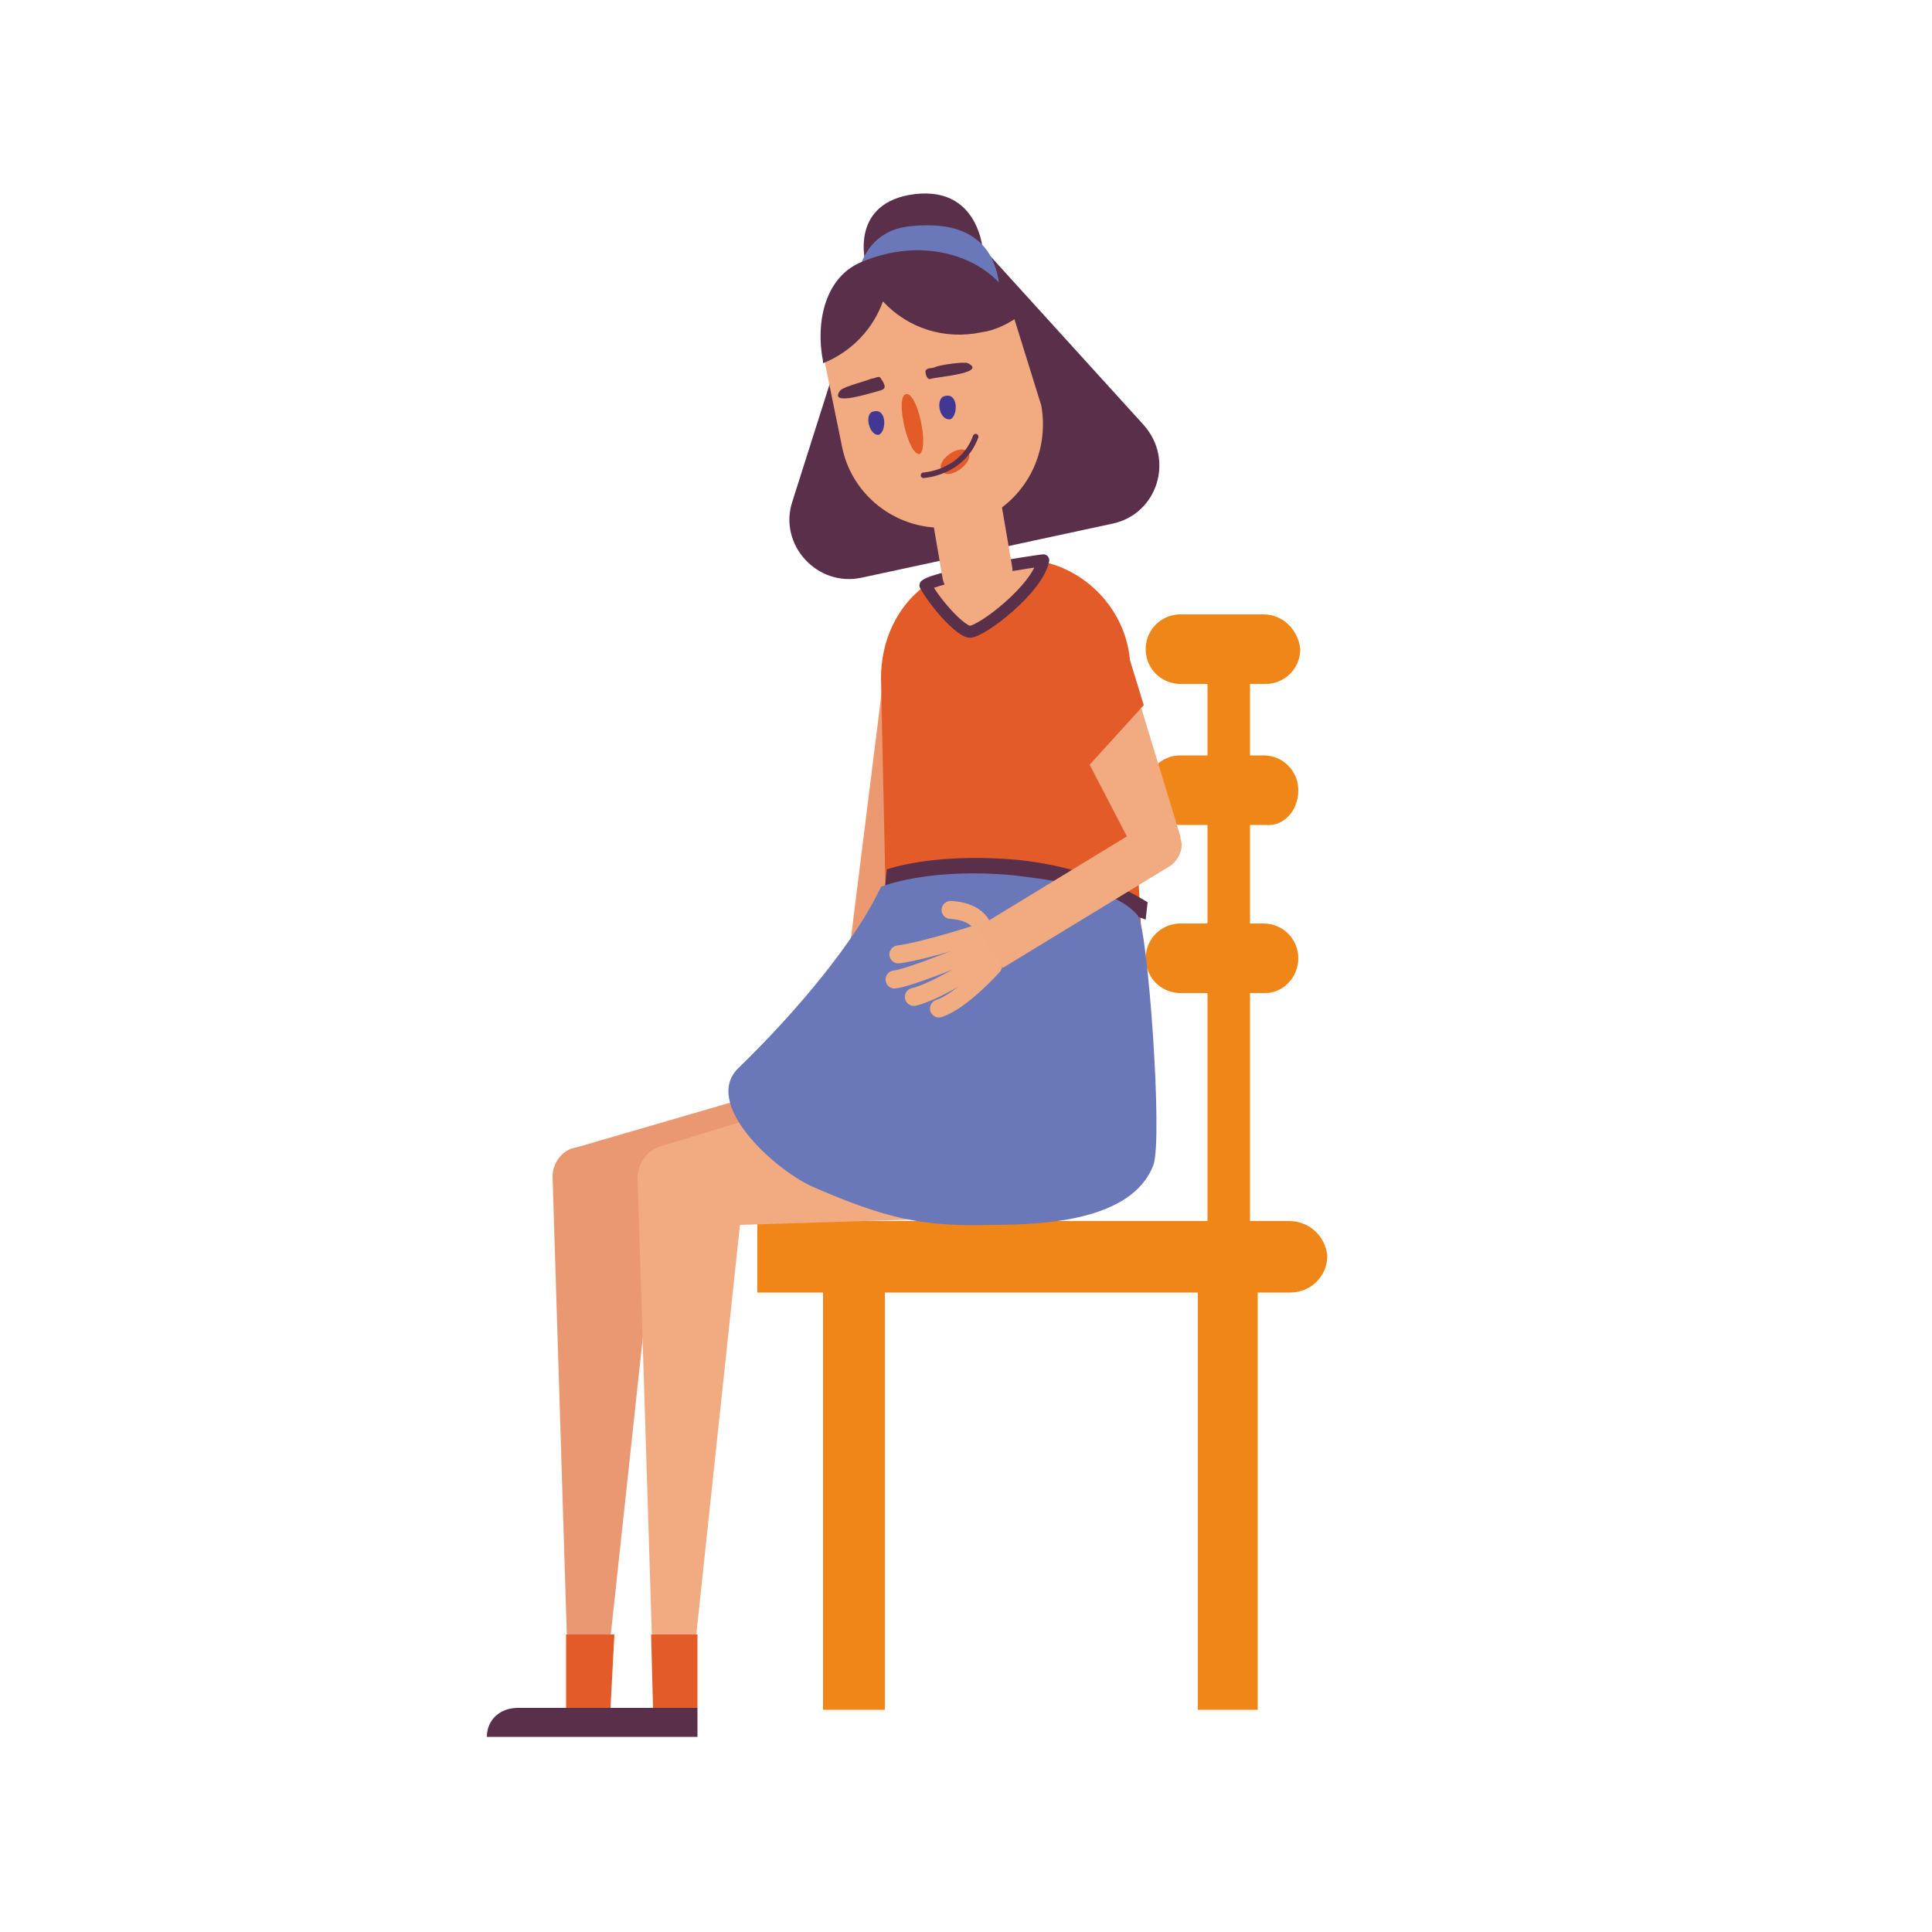 <?xml version="1.0" encoding="utf-8"?>
<!-- Generator: Adobe Illustrator 21.0.0, SVG Export Plug-In . SVG Version: 6.00 Build 0)  -->
<svg version="1.1" id="Layer_1" xmlns="http://www.w3.org/2000/svg" xmlns:xlink="http://www.w3.org/1999/xlink" x="0px" y="0px"
	 viewBox="0 0 100 100" style="enable-background:new 0 0 100 100;" xml:space="preserve">
<style type="text/css">
	.st0{fill:none;}
	.st1{fill:#F08617;}
	.st2{fill:#F3981F;}
	.st3{fill:#EC9971;}
	.st4{fill:#E35B29;}
	.st5{fill:#EA9871;}
	.st6{fill:#5A2F49;}
	.st7{fill:#F2AB81;}
	.st8{fill:#6A78B9;}
	.st9{fill:none;stroke:#F2AC81;stroke-width:0.93;stroke-linecap:round;stroke-linejoin:round;stroke-miterlimit:10;}
	.st10{fill:#423894;}
	.st11{fill:none;stroke:#5A2F49;stroke-width:0.287;stroke-linecap:round;stroke-miterlimit:10;}
	.st12{fill:#F2AB81;stroke:#5A2F49;stroke-width:0.619;stroke-linecap:round;stroke-linejoin:round;stroke-miterlimit:10;}
</style>
<rect x="10" y="10" class="st0" width="80" height="80"/>
<polygon class="st1" points="65.1,66.8 62,66.8 62,68.7 62,88.5 65.1,88.5 65.1,76.9 65.1,76.9 "/>
<polygon class="st1" points="42.6,66.8 42.6,77.3 42.6,88.5 45.8,88.5 45.8,82.9 45.8,66.8 "/>
<path class="st1" d="M66.7,63.2H39.2V65v1.9h27.6c1,0,1.9-0.8,1.9-1.9l0,0C68.6,64,67.8,63.2,66.7,63.2z"/>
<rect id="XMLID_33007_" x="62.5" y="33.1" class="st1" width="2.2" height="30.1"/>
<path class="st2" d="M65.4,31.8L65.4,31.8c1,0,1.8,0.8,1.8,1.8l0,0C67.2,32.6,66.4,31.8,65.4,31.8z"/>
<path class="st1" d="M65.4,31.8h-4.3c-1,0-1.8,0.8-1.8,1.8l0,0c0,1,0.8,1.8,1.8,1.8h4.4c1,0,1.8-0.8,1.8-1.8l0,0
	C67.2,32.6,66.4,31.8,65.4,31.8z"/>
<g>
	<polygon class="st3" points="48.6,35.8 46.1,48.7 44,48.9 45.7,35.3 	"/>
</g>
<path class="st1" d="M67.2,40.9c0-1-0.8-1.8-1.8-1.8h-4.3c-1,0-1.8,0.8-1.8,1.8l0,0l0,0l0,0c0,1,0.8,1.8,1.8,1.8h4.4
	C66.4,42.8,67.2,42,67.2,40.9L67.2,40.9C67.2,41,67.2,40.9,67.2,40.9L67.2,40.9z"/>
<path class="st1" d="M67.2,49.6c0-1-0.8-1.8-1.8-1.8h-4.3c-1,0-1.8,0.8-1.8,1.8l0,0l0,0l0,0c0,1,0.8,1.8,1.8,1.8h4.4
	C66.4,51.4,67.2,50.6,67.2,49.6L67.2,49.6L67.2,49.6L67.2,49.6z"/>
<path class="st4" d="M59.1,48.7l-13.2,0.4l-0.3-14c0-1.9,0.8-3.7,2.3-4.8c0.6-0.5,6.1-1.3,6.2-1.2c2.5,0.6,4.4,2.9,4.4,5.5
	C58.6,40.1,59.1,48.7,59.1,48.7z"/>
<path id="XMLID_15982_" class="st5" d="M31.4,86.6h-2l-0.8-25.7c0-0.7,0.5-1.4,1.2-1.5l21.3-6.2L33.9,63.4L31.4,86.6z"/>
<g id="XMLID_15384_">
	<polygon class="st4" points="31.8,84.6 31.6,88.4 29.3,88.4 29.3,84.6 	"/>
	<path class="st6" d="M36.1,88.4v1.5H25.2l0,0c0-0.9,0.7-1.5,1.6-1.5H36.1z"/>
</g>
<path id="XMLID_15989_" class="st7" d="M35.7,87.8l-1.9-1.2L33,61c0-0.8,0.5-1.5,1.3-1.7l17.1-5.2L51.2,63l-12.9,0.4L35.7,87.8z"/>
<g id="XMLID_15986_">
	<polygon class="st4" points="36.1,84.6 36.1,88.4 33.8,88.4 33.7,84.6 	"/>
	<path class="st6" d="M36.1,88.4L36.1,88.4"/>
</g>
<g id="XMLID_15995_">
	<g id="XMLID_32986_">
		<path id="XMLID_32987_" class="st6" d="M45.8,46l0.1-1c0.9-0.3,3.2-0.8,6.7-0.5c4,0.4,6.3,1.9,6.8,2.2l-0.1,0.9
			C58,47,47.2,45.7,45.8,46z"/>
	</g>
	<g id="XMLID_15991_">
		<path id="XMLID_32985_" class="st8" d="M38.2,55.3c3-2.9,6.1-6.6,7.4-9.4c0,0,2.4-1,6.8-0.6c1.7,0.2,5.3,0.6,6.5,2.1
			c0.5,0.6,1.3,11.5,0.8,12.9c-1.1,2.9-5.7,3.1-8.4,3.1c-3.5,0.1-5.4-0.3-9.3-2C39.9,60.4,36.4,57.1,38.2,55.3z"/>
	</g>
</g>
<g id="XMLID_15996_">
	<g id="XMLID_15205_">
		<path id="XMLID_33019_" class="st9" d="M51,48.2c0,0-3,1-4.5,1.2"/>
		<path id="XMLID_25341_" class="st9" d="M51,49c0,0-3.8,1.6-4.7,1.7"/>
		<path id="XMLID_25340_" class="st9" d="M49.2,47.1c0,0,1.4,0,1.7,1"/>
		<path id="XMLID_15340_" class="st9" d="M51.3,49.5c0,0-2.7,1.8-4,2.1"/>
		<path id="XMLID_15339_" class="st9" d="M51.4,50c0,0-1.6,1.8-2.8,2.2"/>
	</g>
</g>
<path id="XMLID_32979_" class="st6" d="M45,13.4L41,26c-0.7,2.2,1.3,4.4,3.6,3.9l13-2.8c2.3-0.5,3.2-3.3,1.6-5.1l-8.9-9.8
	C48.6,10.5,45.8,11.2,45,13.4z"/>
<g id="XMLID_32976_">
	<path id="XMLID_32978_" class="st6" d="M44.8,13.6c0,0-0.8-2.9,2.2-3.5c3.8-0.7,3.9,3.1,3.9,3.1L44.8,13.6z"/>
	<path id="XMLID_32977_" class="st8" d="M44.3,16.2c0,0-0.6-4.2,2.9-4.5c2.1-0.2,4.1,0.3,4.5,2.9C52,16.7,44.3,16.2,44.3,16.2z"/>
</g>
<path class="st7" d="M49.8,27.2L49.8,27.2c-2.8,0.6-5.6-1.2-6.2-4l-0.9-4.4c0.8-6.8,9.7-2.3,9.8-2.3l1.4,4.5
	C54.4,23.9,52.6,26.6,49.8,27.2z"/>
<g id="XMLID_32961_">
	<path id="XMLID_32967_" class="st4" d="M47.6,23.5c0.5-0.3-0.1-3.2-0.7-3.1C46.3,20.5,47,23.6,47.6,23.5z"/>
	<path id="XMLID_32966_" class="st10" d="M45.5,22.5c0.4-0.2,0.4-1.4-0.3-1.2C44.7,21.4,45,22.6,45.5,22.5z"/>
	<path id="XMLID_32965_" class="st10" d="M49.2,21.7c0.4-0.2,0.4-1.4-0.3-1.2C48.4,20.6,48.6,21.8,49.2,21.7z"/>
	<path id="XMLID_32964_" class="st6" d="M48.2,19.6c0.4-0.1,2.9-0.3,1.9-0.8c-0.2-0.1-1.5,0.1-1.7,0.2s-0.4,0-0.5,0.2
		C47.9,19.4,48,19.7,48.2,19.6z"/>
	<path id="XMLID_32963_" class="st6" d="M45.6,20.2c-0.4,0.1-2.8,0.9-2.1,0c0.2-0.2,1.4-0.5,1.6-0.6c0.2,0,0.4-0.2,0.5,0
		C45.8,19.9,45.9,20.1,45.6,20.2z"/>
	<path id="XMLID_15363_" class="st4" d="M50.1,23.4c0.4,0.5-1,1.5-1.3,1C48.3,23.9,49.7,22.9,50.1,23.4z"/>
	<path id="XMLID_15204_" class="st11" d="M47.8,24.6c0,0,2-0.1,2.7-2"/>
</g>
<g id="XMLID_15353_">
	<path class="st12" d="M54,29c-0.3,1.5-3.2,3.7-3.8,3.7c-0.4,0-1.6-1.2-2.3-2.4C48.5,29.8,53.9,29,54,29z"/>
</g>
<path id="XMLID_32970_" class="st7" d="M50.8,31.3H51c0.9-0.1,1.5-1,1.4-1.9l-0.6-3.5l-3.6,0.6l0.6,3.5C49,30.8,49.9,31.4,50.8,31.3
	z"/>
<g id="XMLID_32956_">
	<path class="st6" d="M52.7,16.4c-0.6,0.4-1.2,0.7-1.9,0.8c-1.9,0.4-3.8-0.2-5.1-1.6c-0.5,1.4-1.6,2.6-3.1,3.2v-0.1
		c-0.4-2,0.1-4.3,1.9-5.1C48.4,11.9,52.1,13.8,52.7,16.4z"/>
</g>
<g>
	<path class="st7" d="M58.6,35.1l2.5,8.2v0.1c0.2,0.5-0.1,1.1-0.5,1.4l-8.7,5.3L50.6,48l8.7-5.3l-0.5,1.5l-4-7.7L58.6,35.1z"/>
</g>
<polygon id="XMLID_32374_" class="st4" points="58.1,32.9 59.2,36.5 56.2,39.8 54.4,35.9 "/>
</svg>
